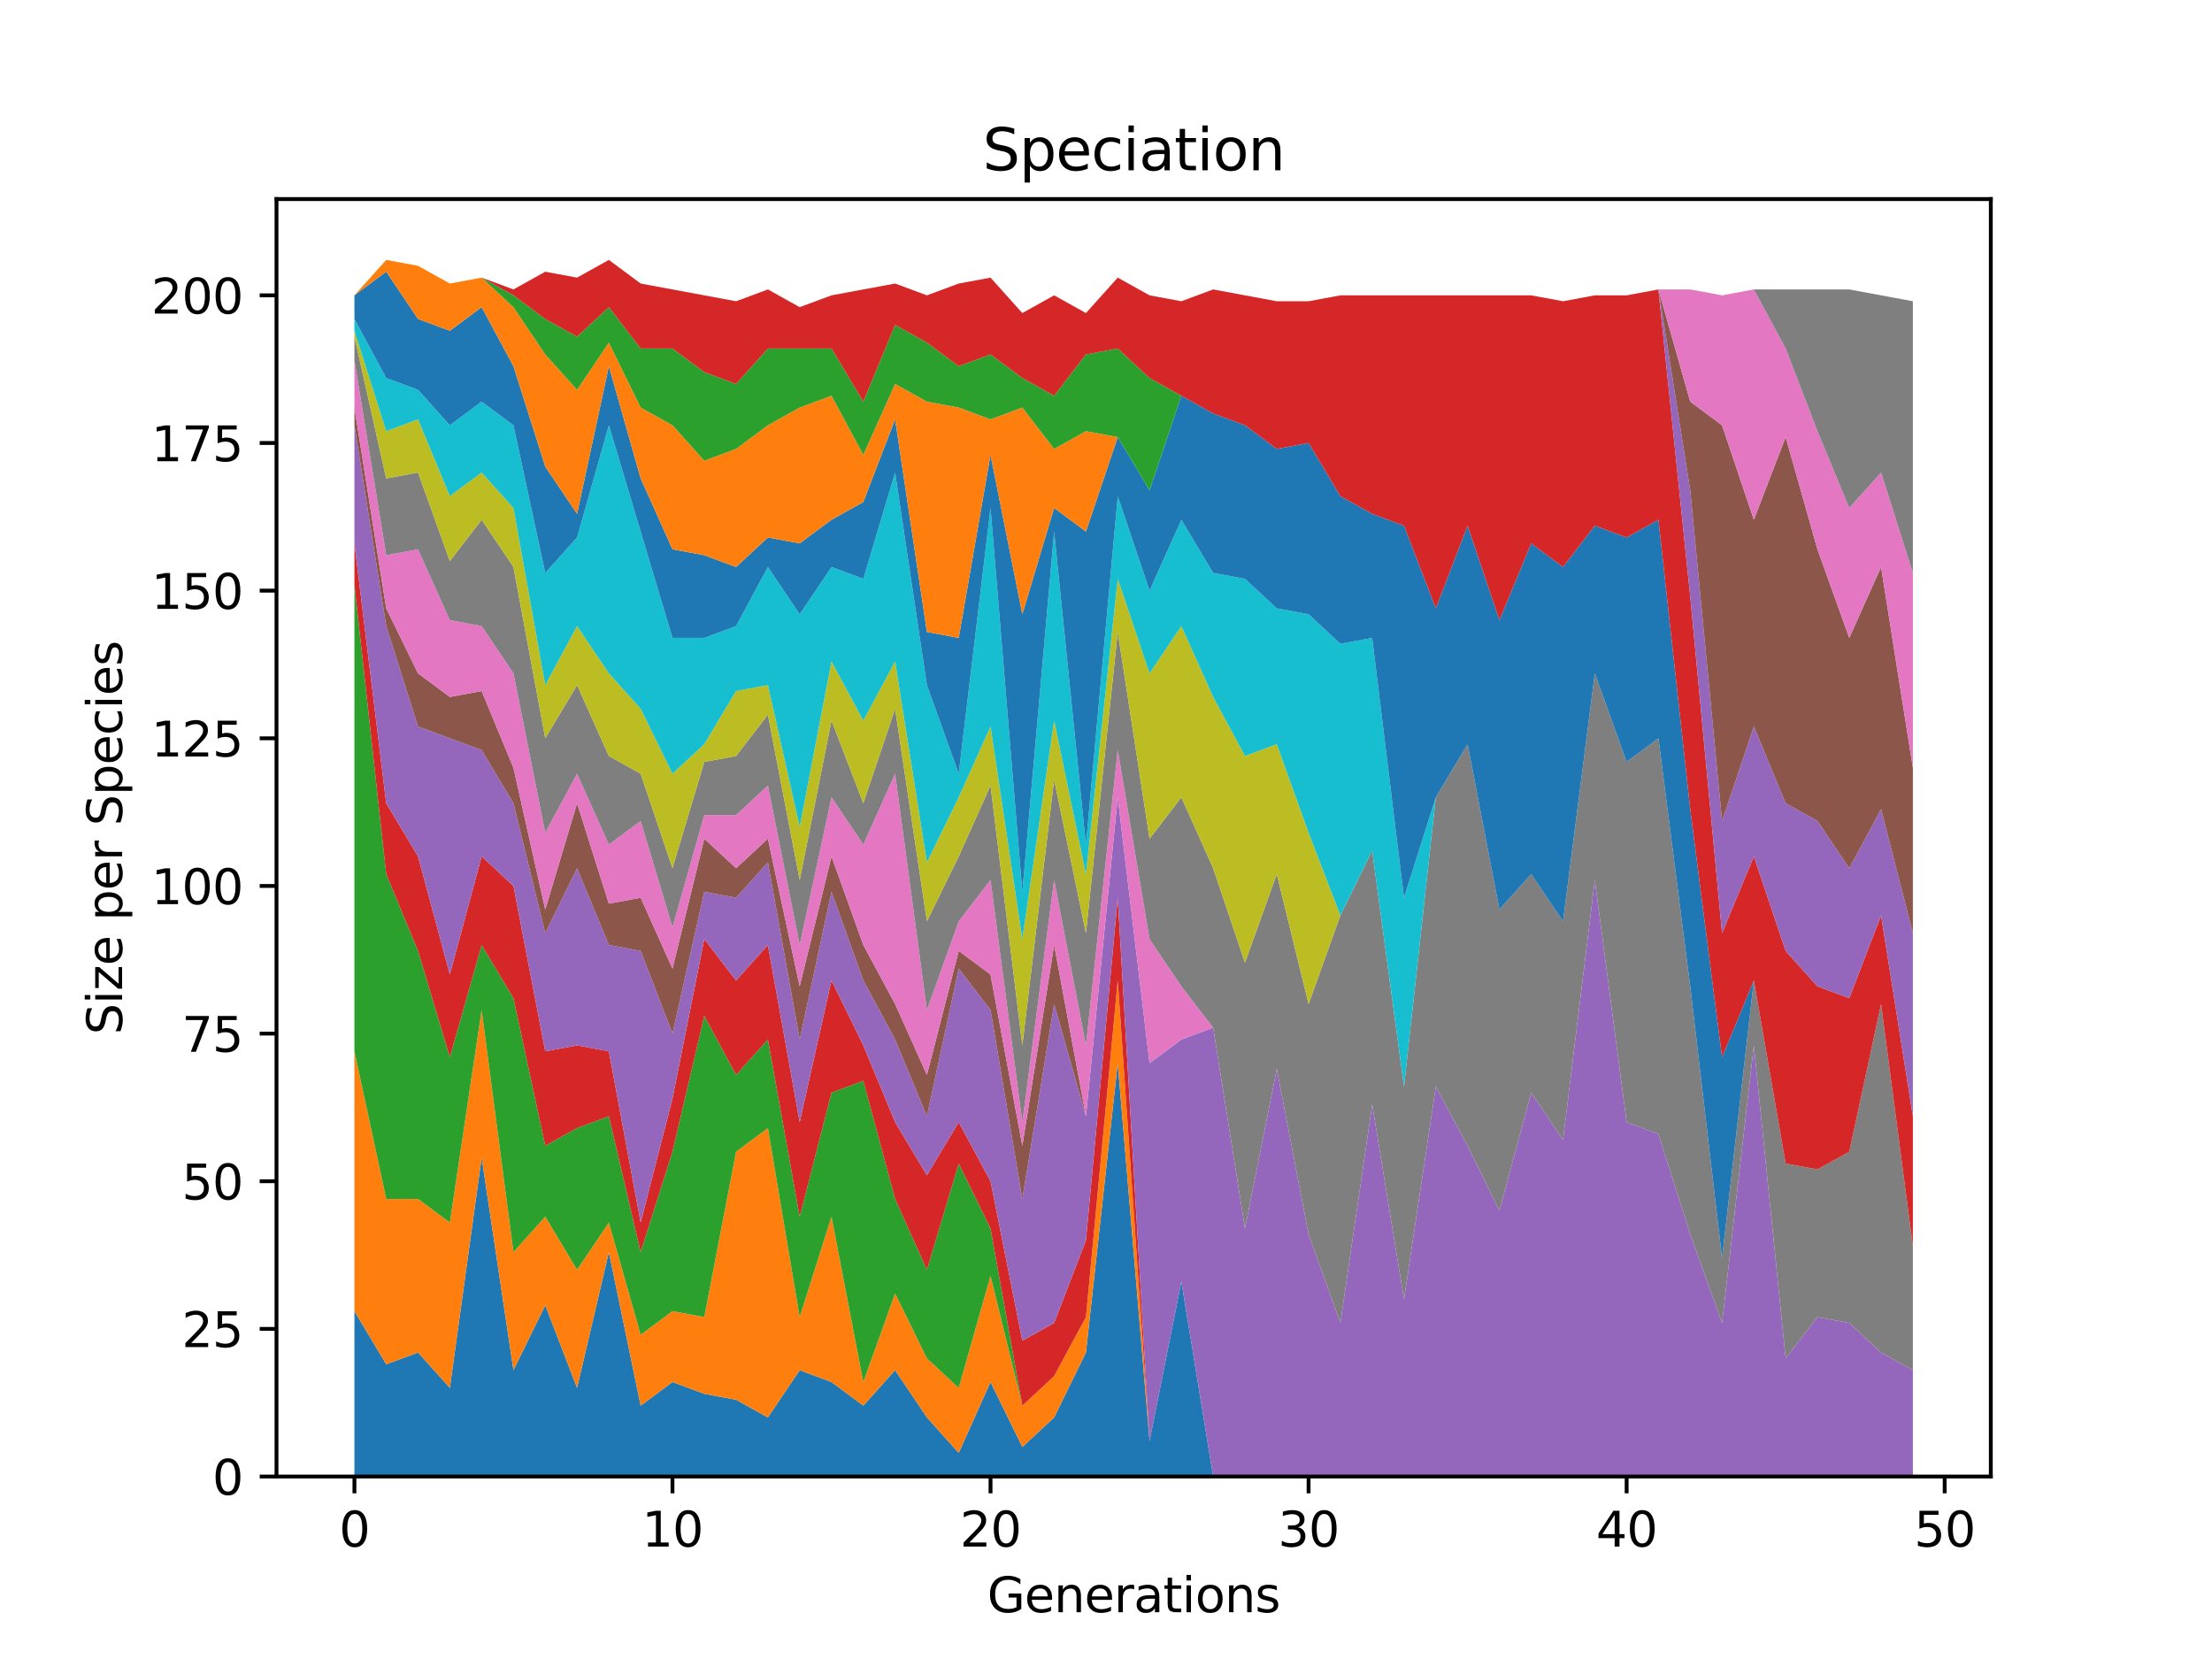 <?xml version="1.0" encoding="utf-8" standalone="no"?>
<!DOCTYPE svg PUBLIC "-//W3C//DTD SVG 1.1//EN"
  "http://www.w3.org/Graphics/SVG/1.1/DTD/svg11.dtd">
<svg xmlns:xlink="http://www.w3.org/1999/xlink" width="460.8pt" height="345.6pt" viewBox="0 0 460.8 345.6" xmlns="http://www.w3.org/2000/svg" version="1.1">
 <defs>
  <style type="text/css">*{stroke-linejoin: round; stroke-linecap: butt}</style>
 </defs>
 <g id="figure_1">
  <g id="patch_1">
   <path d="M 0 345.6 
L 460.8 345.6 
L 460.8 0 
L 0 0 
z
" style="fill: #ffffff"/>
  </g>
  <g id="axes_1">
   <g id="patch_2">
    <path d="M 57.6 307.584 
L 414.72 307.584 
L 414.72 41.472 
L 57.6 41.472 
z
" style="fill: #ffffff"/>
   </g>
   <g id="PolyCollection_1">
    <path d="M 73.833 273.136 
L 73.833 307.584 
L 80.458 307.584 
L 87.084 307.584 
L 93.71 307.584 
L 100.335 307.584 
L 106.961 307.584 
L 113.586 307.584 
L 120.212 307.584 
L 126.838 307.584 
L 133.463 307.584 
L 140.089 307.584 
L 146.714 307.584 
L 153.34 307.584 
L 159.966 307.584 
L 166.591 307.584 
L 173.217 307.584 
L 179.842 307.584 
L 186.468 307.584 
L 193.094 307.584 
L 199.719 307.584 
L 206.345 307.584 
L 212.97 307.584 
L 219.596 307.584 
L 226.222 307.584 
L 232.847 307.584 
L 239.473 307.584 
L 246.098 307.584 
L 252.724 307.584 
L 259.35 307.584 
L 265.975 307.584 
L 272.601 307.584 
L 279.226 307.584 
L 285.852 307.584 
L 292.478 307.584 
L 299.103 307.584 
L 305.729 307.584 
L 312.354 307.584 
L 318.98 307.584 
L 325.606 307.584 
L 332.231 307.584 
L 338.857 307.584 
L 345.482 307.584 
L 352.108 307.584 
L 358.734 307.584 
L 365.359 307.584 
L 371.985 307.584 
L 378.61 307.584 
L 385.236 307.584 
L 391.862 307.584 
L 398.487 307.584 
L 398.487 307.584 
L 398.487 307.584 
L 391.862 307.584 
L 385.236 307.584 
L 378.61 307.584 
L 371.985 307.584 
L 365.359 307.584 
L 358.734 307.584 
L 352.108 307.584 
L 345.482 307.584 
L 338.857 307.584 
L 332.231 307.584 
L 325.606 307.584 
L 318.98 307.584 
L 312.354 307.584 
L 305.729 307.584 
L 299.103 307.584 
L 292.478 307.584 
L 285.852 307.584 
L 279.226 307.584 
L 272.601 307.584 
L 265.975 307.584 
L 259.35 307.584 
L 252.724 307.584 
L 246.098 266.984 
L 239.473 300.202 
L 232.847 221.464 
L 226.222 281.748 
L 219.596 295.281 
L 212.97 301.433 
L 206.345 287.899 
L 199.719 302.663 
L 193.094 295.281 
L 186.468 285.439 
L 179.842 292.821 
L 173.217 287.899 
L 166.591 285.439 
L 159.966 295.281 
L 153.34 291.59 
L 146.714 290.36 
L 140.089 287.899 
L 133.463 292.821 
L 126.838 260.833 
L 120.212 289.13 
L 113.586 271.906 
L 106.961 285.439 
L 100.335 241.148 
L 93.71 289.13 
L 87.084 281.748 
L 80.458 284.208 
L 73.833 273.136 
z
" clip-path="url(#p8b3c01fa61)" style="fill: #1f77b4"/>
   </g>
   <g id="PolyCollection_2">
    <path d="M 73.833 219.003 
L 73.833 273.136 
L 80.458 284.208 
L 87.084 281.748 
L 93.71 289.13 
L 100.335 241.148 
L 106.961 285.439 
L 113.586 271.906 
L 120.212 289.13 
L 126.838 260.833 
L 133.463 292.821 
L 140.089 287.899 
L 146.714 290.36 
L 153.34 291.59 
L 159.966 295.281 
L 166.591 285.439 
L 173.217 287.899 
L 179.842 292.821 
L 186.468 285.439 
L 193.094 295.281 
L 199.719 302.663 
L 206.345 287.899 
L 212.97 301.433 
L 219.596 295.281 
L 226.222 281.748 
L 232.847 221.464 
L 239.473 300.202 
L 246.098 266.984 
L 252.724 307.584 
L 259.35 307.584 
L 265.975 307.584 
L 272.601 307.584 
L 279.226 307.584 
L 285.852 307.584 
L 292.478 307.584 
L 299.103 307.584 
L 305.729 307.584 
L 312.354 307.584 
L 318.98 307.584 
L 325.606 307.584 
L 332.231 307.584 
L 338.857 307.584 
L 345.482 307.584 
L 352.108 307.584 
L 358.734 307.584 
L 365.359 307.584 
L 371.985 307.584 
L 378.61 307.584 
L 385.236 307.584 
L 391.862 307.584 
L 398.487 307.584 
L 398.487 307.584 
L 398.487 307.584 
L 391.862 307.584 
L 385.236 307.584 
L 378.61 307.584 
L 371.985 307.584 
L 365.359 307.584 
L 358.734 307.584 
L 352.108 307.584 
L 345.482 307.584 
L 338.857 307.584 
L 332.231 307.584 
L 325.606 307.584 
L 318.98 307.584 
L 312.354 307.584 
L 305.729 307.584 
L 299.103 307.584 
L 292.478 307.584 
L 285.852 307.584 
L 279.226 307.584 
L 272.601 307.584 
L 265.975 307.584 
L 259.35 307.584 
L 252.724 307.584 
L 246.098 266.984 
L 239.473 300.202 
L 232.847 204.24 
L 226.222 274.366 
L 219.596 286.669 
L 212.97 292.821 
L 206.345 265.754 
L 199.719 289.13 
L 193.094 282.978 
L 186.468 269.445 
L 179.842 287.899 
L 173.217 253.451 
L 166.591 274.366 
L 159.966 234.997 
L 153.34 239.918 
L 146.714 274.366 
L 140.089 273.136 
L 133.463 278.057 
L 126.838 254.681 
L 120.212 264.524 
L 113.586 253.451 
L 106.961 260.833 
L 100.335 210.391 
L 93.71 254.681 
L 87.084 249.76 
L 80.458 249.76 
L 73.833 219.003 
z
" clip-path="url(#p8b3c01fa61)" style="fill: #ff7f0e"/>
   </g>
   <g id="PolyCollection_3">
    <path d="M 73.833 121.81 
L 73.833 219.003 
L 80.458 249.76 
L 87.084 249.76 
L 93.71 254.681 
L 100.335 210.391 
L 106.961 260.833 
L 113.586 253.451 
L 120.212 264.524 
L 126.838 254.681 
L 133.463 278.057 
L 140.089 273.136 
L 146.714 274.366 
L 153.34 239.918 
L 159.966 234.997 
L 166.591 274.366 
L 173.217 253.451 
L 179.842 287.899 
L 186.468 269.445 
L 193.094 282.978 
L 199.719 289.13 
L 206.345 265.754 
L 212.97 292.821 
L 219.596 286.669 
L 226.222 274.366 
L 232.847 204.24 
L 239.473 300.202 
L 246.098 266.984 
L 252.724 307.584 
L 259.35 307.584 
L 265.975 307.584 
L 272.601 307.584 
L 279.226 307.584 
L 285.852 307.584 
L 292.478 307.584 
L 299.103 307.584 
L 305.729 307.584 
L 312.354 307.584 
L 318.98 307.584 
L 325.606 307.584 
L 332.231 307.584 
L 338.857 307.584 
L 345.482 307.584 
L 352.108 307.584 
L 358.734 307.584 
L 365.359 307.584 
L 371.985 307.584 
L 378.61 307.584 
L 385.236 307.584 
L 391.862 307.584 
L 398.487 307.584 
L 398.487 307.584 
L 398.487 307.584 
L 391.862 307.584 
L 385.236 307.584 
L 378.61 307.584 
L 371.985 307.584 
L 365.359 307.584 
L 358.734 307.584 
L 352.108 307.584 
L 345.482 307.584 
L 338.857 307.584 
L 332.231 307.584 
L 325.606 307.584 
L 318.98 307.584 
L 312.354 307.584 
L 305.729 307.584 
L 299.103 307.584 
L 292.478 307.584 
L 285.852 307.584 
L 279.226 307.584 
L 272.601 307.584 
L 265.975 307.584 
L 259.35 307.584 
L 252.724 307.584 
L 246.098 266.984 
L 239.473 300.202 
L 232.847 204.24 
L 226.222 274.366 
L 219.596 286.669 
L 212.97 292.821 
L 206.345 255.912 
L 199.719 242.379 
L 193.094 264.524 
L 186.468 249.76 
L 179.842 225.154 
L 173.217 227.615 
L 166.591 253.451 
L 159.966 216.542 
L 153.34 223.924 
L 146.714 211.621 
L 140.089 239.918 
L 133.463 260.833 
L 126.838 232.536 
L 120.212 234.997 
L 113.586 238.688 
L 106.961 207.93 
L 100.335 196.858 
L 93.71 220.233 
L 87.084 198.088 
L 80.458 182.094 
L 73.833 121.81 
z
" clip-path="url(#p8b3c01fa61)" style="fill: #2ca02c"/>
   </g>
   <g id="PolyCollection_4">
    <path d="M 73.833 113.198 
L 73.833 121.81 
L 80.458 182.094 
L 87.084 198.088 
L 93.71 220.233 
L 100.335 196.858 
L 106.961 207.93 
L 113.586 238.688 
L 120.212 234.997 
L 126.838 232.536 
L 133.463 260.833 
L 140.089 239.918 
L 146.714 211.621 
L 153.34 223.924 
L 159.966 216.542 
L 166.591 253.451 
L 173.217 227.615 
L 179.842 225.154 
L 186.468 249.76 
L 193.094 264.524 
L 199.719 242.379 
L 206.345 255.912 
L 212.97 292.821 
L 219.596 286.669 
L 226.222 274.366 
L 232.847 204.24 
L 239.473 300.202 
L 246.098 266.984 
L 252.724 307.584 
L 259.35 307.584 
L 265.975 307.584 
L 272.601 307.584 
L 279.226 307.584 
L 285.852 307.584 
L 292.478 307.584 
L 299.103 307.584 
L 305.729 307.584 
L 312.354 307.584 
L 318.98 307.584 
L 325.606 307.584 
L 332.231 307.584 
L 338.857 307.584 
L 345.482 307.584 
L 352.108 307.584 
L 358.734 307.584 
L 365.359 307.584 
L 371.985 307.584 
L 378.61 307.584 
L 385.236 307.584 
L 391.862 307.584 
L 398.487 307.584 
L 398.487 307.584 
L 398.487 307.584 
L 391.862 307.584 
L 385.236 307.584 
L 378.61 307.584 
L 371.985 307.584 
L 365.359 307.584 
L 358.734 307.584 
L 352.108 307.584 
L 345.482 307.584 
L 338.857 307.584 
L 332.231 307.584 
L 325.606 307.584 
L 318.98 307.584 
L 312.354 307.584 
L 305.729 307.584 
L 299.103 307.584 
L 292.478 307.584 
L 285.852 307.584 
L 279.226 307.584 
L 272.601 307.584 
L 265.975 307.584 
L 259.35 307.584 
L 252.724 307.584 
L 246.098 266.984 
L 239.473 300.202 
L 232.847 187.015 
L 226.222 258.372 
L 219.596 275.596 
L 212.97 279.287 
L 206.345 246.069 
L 199.719 233.767 
L 193.094 244.839 
L 186.468 233.767 
L 179.842 217.773 
L 173.217 204.24 
L 166.591 233.767 
L 159.966 196.858 
L 153.34 204.24 
L 146.714 195.627 
L 140.089 228.845 
L 133.463 254.681 
L 126.838 219.003 
L 120.212 217.773 
L 113.586 219.003 
L 106.961 184.555 
L 100.335 178.403 
L 93.71 203.009 
L 87.084 178.403 
L 80.458 167.331 
L 73.833 113.198 
z
" clip-path="url(#p8b3c01fa61)" style="fill: #d62728"/>
   </g>
   <g id="PolyCollection_5">
    <path d="M 73.833 88.592 
L 73.833 113.198 
L 80.458 167.331 
L 87.084 178.403 
L 93.71 203.009 
L 100.335 178.403 
L 106.961 184.555 
L 113.586 219.003 
L 120.212 217.773 
L 126.838 219.003 
L 133.463 254.681 
L 140.089 228.845 
L 146.714 195.627 
L 153.34 204.24 
L 159.966 196.858 
L 166.591 233.767 
L 173.217 204.24 
L 179.842 217.773 
L 186.468 233.767 
L 193.094 244.839 
L 199.719 233.767 
L 206.345 246.069 
L 212.97 279.287 
L 219.596 275.596 
L 226.222 258.372 
L 232.847 187.015 
L 239.473 300.202 
L 246.098 266.984 
L 252.724 307.584 
L 259.35 307.584 
L 265.975 307.584 
L 272.601 307.584 
L 279.226 307.584 
L 285.852 307.584 
L 292.478 307.584 
L 299.103 307.584 
L 305.729 307.584 
L 312.354 307.584 
L 318.98 307.584 
L 325.606 307.584 
L 332.231 307.584 
L 338.857 307.584 
L 345.482 307.584 
L 352.108 307.584 
L 358.734 307.584 
L 365.359 307.584 
L 371.985 307.584 
L 378.61 307.584 
L 385.236 307.584 
L 391.862 307.584 
L 398.487 307.584 
L 398.487 285.439 
L 398.487 285.439 
L 391.862 281.748 
L 385.236 275.596 
L 378.61 274.366 
L 371.985 282.978 
L 365.359 217.773 
L 358.734 275.596 
L 352.108 257.142 
L 345.482 236.227 
L 338.857 233.767 
L 332.231 183.325 
L 325.606 237.457 
L 318.98 227.615 
L 312.354 252.221 
L 305.729 238.688 
L 299.103 226.385 
L 292.478 270.675 
L 285.852 230.076 
L 279.226 275.596 
L 272.601 257.142 
L 265.975 222.694 
L 259.35 255.912 
L 252.724 214.082 
L 246.098 216.542 
L 239.473 221.464 
L 232.847 166.101 
L 226.222 232.536 
L 219.596 209.161 
L 212.97 249.76 
L 206.345 210.391 
L 199.719 201.779 
L 193.094 232.536 
L 186.468 216.542 
L 179.842 204.24 
L 173.217 185.785 
L 166.591 216.542 
L 159.966 179.634 
L 153.34 187.015 
L 146.714 185.785 
L 140.089 215.312 
L 133.463 198.088 
L 126.838 196.858 
L 120.212 180.864 
L 113.586 194.397 
L 106.961 167.331 
L 100.335 156.258 
L 93.71 153.798 
L 87.084 151.337 
L 80.458 130.422 
L 73.833 88.592 
z
" clip-path="url(#p8b3c01fa61)" style="fill: #9467bd"/>
   </g>
   <g id="PolyCollection_6">
    <path d="M 73.833 84.901 
L 73.833 88.592 
L 80.458 130.422 
L 87.084 151.337 
L 93.71 153.798 
L 100.335 156.258 
L 106.961 167.331 
L 113.586 194.397 
L 120.212 180.864 
L 126.838 196.858 
L 133.463 198.088 
L 140.089 215.312 
L 146.714 185.785 
L 153.34 187.015 
L 159.966 179.634 
L 166.591 216.542 
L 173.217 185.785 
L 179.842 204.24 
L 186.468 216.542 
L 193.094 232.536 
L 199.719 201.779 
L 206.345 210.391 
L 212.97 249.76 
L 219.596 209.161 
L 226.222 232.536 
L 232.847 166.101 
L 239.473 221.464 
L 246.098 216.542 
L 252.724 214.082 
L 259.35 255.912 
L 265.975 222.694 
L 272.601 257.142 
L 279.226 275.596 
L 285.852 230.076 
L 292.478 270.675 
L 299.103 226.385 
L 305.729 238.688 
L 312.354 252.221 
L 318.98 227.615 
L 325.606 237.457 
L 332.231 183.325 
L 338.857 233.767 
L 345.482 236.227 
L 352.108 257.142 
L 358.734 275.596 
L 365.359 217.773 
L 371.985 282.978 
L 378.61 274.366 
L 385.236 275.596 
L 391.862 281.748 
L 398.487 285.439 
L 398.487 285.439 
L 398.487 285.439 
L 391.862 281.748 
L 385.236 275.596 
L 378.61 274.366 
L 371.985 282.978 
L 365.359 217.773 
L 358.734 275.596 
L 352.108 257.142 
L 345.482 236.227 
L 338.857 233.767 
L 332.231 183.325 
L 325.606 237.457 
L 318.98 227.615 
L 312.354 252.221 
L 305.729 238.688 
L 299.103 226.385 
L 292.478 270.675 
L 285.852 230.076 
L 279.226 275.596 
L 272.601 257.142 
L 265.975 222.694 
L 259.35 255.912 
L 252.724 214.082 
L 246.098 216.542 
L 239.473 221.464 
L 232.847 166.101 
L 226.222 232.536 
L 219.596 196.858 
L 212.97 238.688 
L 206.345 203.009 
L 199.719 198.088 
L 193.094 223.924 
L 186.468 209.161 
L 179.842 196.858 
L 173.217 178.403 
L 166.591 205.47 
L 159.966 174.713 
L 153.34 180.864 
L 146.714 174.713 
L 140.089 201.779 
L 133.463 187.015 
L 126.838 188.246 
L 120.212 167.331 
L 113.586 189.476 
L 106.961 159.949 
L 100.335 143.955 
L 93.71 145.186 
L 87.084 140.264 
L 80.458 126.731 
L 73.833 84.901 
z
" clip-path="url(#p8b3c01fa61)" style="fill: #8c564b"/>
   </g>
   <g id="PolyCollection_7">
    <path d="M 73.833 75.059 
L 73.833 84.901 
L 80.458 126.731 
L 87.084 140.264 
L 93.71 145.186 
L 100.335 143.955 
L 106.961 159.949 
L 113.586 189.476 
L 120.212 167.331 
L 126.838 188.246 
L 133.463 187.015 
L 140.089 201.779 
L 146.714 174.713 
L 153.34 180.864 
L 159.966 174.713 
L 166.591 205.47 
L 173.217 178.403 
L 179.842 196.858 
L 186.468 209.161 
L 193.094 223.924 
L 199.719 198.088 
L 206.345 203.009 
L 212.97 238.688 
L 219.596 196.858 
L 226.222 232.536 
L 232.847 166.101 
L 239.473 221.464 
L 246.098 216.542 
L 252.724 214.082 
L 259.35 255.912 
L 265.975 222.694 
L 272.601 257.142 
L 279.226 275.596 
L 285.852 230.076 
L 292.478 270.675 
L 299.103 226.385 
L 305.729 238.688 
L 312.354 252.221 
L 318.98 227.615 
L 325.606 237.457 
L 332.231 183.325 
L 338.857 233.767 
L 345.482 236.227 
L 352.108 257.142 
L 358.734 275.596 
L 365.359 217.773 
L 371.985 282.978 
L 378.61 274.366 
L 385.236 275.596 
L 391.862 281.748 
L 398.487 285.439 
L 398.487 285.439 
L 398.487 285.439 
L 391.862 281.748 
L 385.236 275.596 
L 378.61 274.366 
L 371.985 282.978 
L 365.359 217.773 
L 358.734 275.596 
L 352.108 257.142 
L 345.482 236.227 
L 338.857 233.767 
L 332.231 183.325 
L 325.606 237.457 
L 318.98 227.615 
L 312.354 252.221 
L 305.729 238.688 
L 299.103 226.385 
L 292.478 270.675 
L 285.852 230.076 
L 279.226 275.596 
L 272.601 257.142 
L 265.975 222.694 
L 259.35 255.912 
L 252.724 214.082 
L 246.098 205.47 
L 239.473 195.627 
L 232.847 156.258 
L 226.222 217.773 
L 219.596 183.325 
L 212.97 233.767 
L 206.345 183.325 
L 199.719 191.937 
L 193.094 210.391 
L 186.468 161.179 
L 179.842 175.943 
L 173.217 166.101 
L 166.591 196.858 
L 159.966 163.64 
L 153.34 169.791 
L 146.714 169.791 
L 140.089 193.167 
L 133.463 171.022 
L 126.838 175.943 
L 120.212 161.179 
L 113.586 173.482 
L 106.961 140.264 
L 100.335 130.422 
L 93.71 129.192 
L 87.084 114.428 
L 80.458 115.659 
L 73.833 75.059 
z
" clip-path="url(#p8b3c01fa61)" style="fill: #e377c2"/>
   </g>
   <g id="PolyCollection_8">
    <path d="M 73.833 70.138 
L 73.833 75.059 
L 80.458 115.659 
L 87.084 114.428 
L 93.71 129.192 
L 100.335 130.422 
L 106.961 140.264 
L 113.586 173.482 
L 120.212 161.179 
L 126.838 175.943 
L 133.463 171.022 
L 140.089 193.167 
L 146.714 169.791 
L 153.34 169.791 
L 159.966 163.64 
L 166.591 196.858 
L 173.217 166.101 
L 179.842 175.943 
L 186.468 161.179 
L 193.094 210.391 
L 199.719 191.937 
L 206.345 183.325 
L 212.97 233.767 
L 219.596 183.325 
L 226.222 217.773 
L 232.847 156.258 
L 239.473 195.627 
L 246.098 205.47 
L 252.724 214.082 
L 259.35 255.912 
L 265.975 222.694 
L 272.601 257.142 
L 279.226 275.596 
L 285.852 230.076 
L 292.478 270.675 
L 299.103 226.385 
L 305.729 238.688 
L 312.354 252.221 
L 318.98 227.615 
L 325.606 237.457 
L 332.231 183.325 
L 338.857 233.767 
L 345.482 236.227 
L 352.108 257.142 
L 358.734 275.596 
L 365.359 217.773 
L 371.985 282.978 
L 378.61 274.366 
L 385.236 275.596 
L 391.862 281.748 
L 398.487 285.439 
L 398.487 259.603 
L 398.487 259.603 
L 391.862 209.161 
L 385.236 239.918 
L 378.61 243.609 
L 371.985 242.379 
L 365.359 204.24 
L 358.734 262.063 
L 352.108 205.47 
L 345.482 153.798 
L 338.857 158.719 
L 332.231 140.264 
L 325.606 191.937 
L 318.98 182.094 
L 312.354 189.476 
L 305.729 155.028 
L 299.103 166.101 
L 292.478 226.385 
L 285.852 177.173 
L 279.226 190.706 
L 272.601 209.161 
L 265.975 182.094 
L 259.35 200.549 
L 252.724 180.864 
L 246.098 166.101 
L 239.473 174.713 
L 232.847 131.652 
L 226.222 194.397 
L 219.596 162.41 
L 212.97 217.773 
L 206.345 163.64 
L 199.719 178.403 
L 193.094 191.937 
L 186.468 147.646 
L 179.842 167.331 
L 173.217 150.107 
L 166.591 183.325 
L 159.966 148.876 
L 153.34 157.488 
L 146.714 158.719 
L 140.089 180.864 
L 133.463 161.179 
L 126.838 157.488 
L 120.212 142.725 
L 113.586 153.798 
L 106.961 118.119 
L 100.335 108.277 
L 93.71 116.889 
L 87.084 98.434 
L 80.458 99.665 
L 73.833 70.138 
z
" clip-path="url(#p8b3c01fa61)" style="fill: #7f7f7f"/>
   </g>
   <g id="PolyCollection_9">
    <path d="M 73.833 68.907 
L 73.833 70.138 
L 80.458 99.665 
L 87.084 98.434 
L 93.71 116.889 
L 100.335 108.277 
L 106.961 118.119 
L 113.586 153.798 
L 120.212 142.725 
L 126.838 157.488 
L 133.463 161.179 
L 140.089 180.864 
L 146.714 158.719 
L 153.34 157.488 
L 159.966 148.876 
L 166.591 183.325 
L 173.217 150.107 
L 179.842 167.331 
L 186.468 147.646 
L 193.094 191.937 
L 199.719 178.403 
L 206.345 163.64 
L 212.97 217.773 
L 219.596 162.41 
L 226.222 194.397 
L 232.847 131.652 
L 239.473 174.713 
L 246.098 166.101 
L 252.724 180.864 
L 259.35 200.549 
L 265.975 182.094 
L 272.601 209.161 
L 279.226 190.706 
L 285.852 177.173 
L 292.478 226.385 
L 299.103 166.101 
L 305.729 155.028 
L 312.354 189.476 
L 318.98 182.094 
L 325.606 191.937 
L 332.231 140.264 
L 338.857 158.719 
L 345.482 153.798 
L 352.108 205.47 
L 358.734 262.063 
L 365.359 204.24 
L 371.985 242.379 
L 378.61 243.609 
L 385.236 239.918 
L 391.862 209.161 
L 398.487 259.603 
L 398.487 259.603 
L 398.487 259.603 
L 391.862 209.161 
L 385.236 239.918 
L 378.61 243.609 
L 371.985 242.379 
L 365.359 204.24 
L 358.734 262.063 
L 352.108 205.47 
L 345.482 153.798 
L 338.857 158.719 
L 332.231 140.264 
L 325.606 191.937 
L 318.98 182.094 
L 312.354 189.476 
L 305.729 155.028 
L 299.103 166.101 
L 292.478 226.385 
L 285.852 177.173 
L 279.226 190.706 
L 272.601 173.482 
L 265.975 155.028 
L 259.35 157.488 
L 252.724 145.186 
L 246.098 130.422 
L 239.473 140.264 
L 232.847 120.58 
L 226.222 182.094 
L 219.596 150.107 
L 212.97 195.627 
L 206.345 151.337 
L 199.719 166.101 
L 193.094 179.634 
L 186.468 137.804 
L 179.842 150.107 
L 173.217 137.804 
L 166.591 172.252 
L 159.966 142.725 
L 153.34 143.955 
L 146.714 155.028 
L 140.089 161.179 
L 133.463 147.646 
L 126.838 140.264 
L 120.212 130.422 
L 113.586 142.725 
L 106.961 105.816 
L 100.335 98.434 
L 93.71 103.356 
L 87.084 87.362 
L 80.458 89.822 
L 73.833 68.907 
z
" clip-path="url(#p8b3c01fa61)" style="fill: #bcbd22"/>
   </g>
   <g id="PolyCollection_10">
    <path d="M 73.833 66.447 
L 73.833 68.907 
L 80.458 89.822 
L 87.084 87.362 
L 93.71 103.356 
L 100.335 98.434 
L 106.961 105.816 
L 113.586 142.725 
L 120.212 130.422 
L 126.838 140.264 
L 133.463 147.646 
L 140.089 161.179 
L 146.714 155.028 
L 153.34 143.955 
L 159.966 142.725 
L 166.591 172.252 
L 173.217 137.804 
L 179.842 150.107 
L 186.468 137.804 
L 193.094 179.634 
L 199.719 166.101 
L 206.345 151.337 
L 212.97 195.627 
L 219.596 150.107 
L 226.222 182.094 
L 232.847 120.58 
L 239.473 140.264 
L 246.098 130.422 
L 252.724 145.186 
L 259.35 157.488 
L 265.975 155.028 
L 272.601 173.482 
L 279.226 190.706 
L 285.852 177.173 
L 292.478 226.385 
L 299.103 166.101 
L 305.729 155.028 
L 312.354 189.476 
L 318.98 182.094 
L 325.606 191.937 
L 332.231 140.264 
L 338.857 158.719 
L 345.482 153.798 
L 352.108 205.47 
L 358.734 262.063 
L 365.359 204.24 
L 371.985 242.379 
L 378.61 243.609 
L 385.236 239.918 
L 391.862 209.161 
L 398.487 259.603 
L 398.487 259.603 
L 398.487 259.603 
L 391.862 209.161 
L 385.236 239.918 
L 378.61 243.609 
L 371.985 242.379 
L 365.359 204.24 
L 358.734 262.063 
L 352.108 205.47 
L 345.482 153.798 
L 338.857 158.719 
L 332.231 140.264 
L 325.606 191.937 
L 318.98 182.094 
L 312.354 189.476 
L 305.729 155.028 
L 299.103 166.101 
L 292.478 187.015 
L 285.852 132.883 
L 279.226 134.113 
L 272.601 127.961 
L 265.975 126.731 
L 259.35 120.58 
L 252.724 119.349 
L 246.098 108.277 
L 239.473 123.04 
L 232.847 103.356 
L 226.222 175.943 
L 219.596 110.737 
L 212.97 185.785 
L 206.345 105.816 
L 199.719 161.179 
L 193.094 142.725 
L 186.468 98.434 
L 179.842 120.58 
L 173.217 118.119 
L 166.591 127.961 
L 159.966 118.119 
L 153.34 130.422 
L 146.714 132.883 
L 140.089 132.883 
L 133.463 110.737 
L 126.838 88.592 
L 120.212 111.968 
L 113.586 119.349 
L 106.961 88.592 
L 100.335 83.671 
L 93.71 88.592 
L 87.084 81.21 
L 80.458 78.75 
L 73.833 66.447 
z
" clip-path="url(#p8b3c01fa61)" style="fill: #17becf"/>
   </g>
   <g id="PolyCollection_11">
    <path d="M 73.833 61.526 
L 73.833 66.447 
L 80.458 78.75 
L 87.084 81.21 
L 93.71 88.592 
L 100.335 83.671 
L 106.961 88.592 
L 113.586 119.349 
L 120.212 111.968 
L 126.838 88.592 
L 133.463 110.737 
L 140.089 132.883 
L 146.714 132.883 
L 153.34 130.422 
L 159.966 118.119 
L 166.591 127.961 
L 173.217 118.119 
L 179.842 120.58 
L 186.468 98.434 
L 193.094 142.725 
L 199.719 161.179 
L 206.345 105.816 
L 212.97 185.785 
L 219.596 110.737 
L 226.222 175.943 
L 232.847 103.356 
L 239.473 123.04 
L 246.098 108.277 
L 252.724 119.349 
L 259.35 120.58 
L 265.975 126.731 
L 272.601 127.961 
L 279.226 134.113 
L 285.852 132.883 
L 292.478 187.015 
L 299.103 166.101 
L 305.729 155.028 
L 312.354 189.476 
L 318.98 182.094 
L 325.606 191.937 
L 332.231 140.264 
L 338.857 158.719 
L 345.482 153.798 
L 352.108 205.47 
L 358.734 262.063 
L 365.359 204.24 
L 371.985 242.379 
L 378.61 243.609 
L 385.236 239.918 
L 391.862 209.161 
L 398.487 259.603 
L 398.487 259.603 
L 398.487 259.603 
L 391.862 209.161 
L 385.236 239.918 
L 378.61 243.609 
L 371.985 242.379 
L 365.359 204.24 
L 358.734 220.233 
L 352.108 168.561 
L 345.482 108.277 
L 338.857 111.968 
L 332.231 109.507 
L 325.606 118.119 
L 318.98 113.198 
L 312.354 129.192 
L 305.729 109.507 
L 299.103 126.731 
L 292.478 109.507 
L 285.852 107.047 
L 279.226 103.356 
L 272.601 92.283 
L 265.975 93.513 
L 259.35 88.592 
L 252.724 86.132 
L 246.098 82.441 
L 239.473 102.125 
L 232.847 91.053 
L 226.222 110.737 
L 219.596 105.816 
L 212.97 127.961 
L 206.345 94.744 
L 199.719 132.883 
L 193.094 131.652 
L 186.468 87.362 
L 179.842 104.586 
L 173.217 108.277 
L 166.591 113.198 
L 159.966 111.968 
L 153.34 118.119 
L 146.714 115.659 
L 140.089 114.428 
L 133.463 99.665 
L 126.838 76.289 
L 120.212 107.047 
L 113.586 97.204 
L 106.961 76.289 
L 100.335 63.986 
L 93.71 68.907 
L 87.084 66.447 
L 80.458 56.605 
L 73.833 61.526 
z
" clip-path="url(#p8b3c01fa61)" style="fill: #1f77b4"/>
   </g>
   <g id="PolyCollection_12">
    <path d="M 73.833 61.526 
L 73.833 61.526 
L 80.458 56.605 
L 87.084 66.447 
L 93.71 68.907 
L 100.335 63.986 
L 106.961 76.289 
L 113.586 97.204 
L 120.212 107.047 
L 126.838 76.289 
L 133.463 99.665 
L 140.089 114.428 
L 146.714 115.659 
L 153.34 118.119 
L 159.966 111.968 
L 166.591 113.198 
L 173.217 108.277 
L 179.842 104.586 
L 186.468 87.362 
L 193.094 131.652 
L 199.719 132.883 
L 206.345 94.744 
L 212.97 127.961 
L 219.596 105.816 
L 226.222 110.737 
L 232.847 91.053 
L 239.473 102.125 
L 246.098 82.441 
L 252.724 86.132 
L 259.35 88.592 
L 265.975 93.513 
L 272.601 92.283 
L 279.226 103.356 
L 285.852 107.047 
L 292.478 109.507 
L 299.103 126.731 
L 305.729 109.507 
L 312.354 129.192 
L 318.98 113.198 
L 325.606 118.119 
L 332.231 109.507 
L 338.857 111.968 
L 345.482 108.277 
L 352.108 168.561 
L 358.734 220.233 
L 365.359 204.24 
L 371.985 242.379 
L 378.61 243.609 
L 385.236 239.918 
L 391.862 209.161 
L 398.487 259.603 
L 398.487 259.603 
L 398.487 259.603 
L 391.862 209.161 
L 385.236 239.918 
L 378.61 243.609 
L 371.985 242.379 
L 365.359 204.24 
L 358.734 220.233 
L 352.108 168.561 
L 345.482 108.277 
L 338.857 111.968 
L 332.231 109.507 
L 325.606 118.119 
L 318.98 113.198 
L 312.354 129.192 
L 305.729 109.507 
L 299.103 126.731 
L 292.478 109.507 
L 285.852 107.047 
L 279.226 103.356 
L 272.601 92.283 
L 265.975 93.513 
L 259.35 88.592 
L 252.724 86.132 
L 246.098 82.441 
L 239.473 102.125 
L 232.847 91.053 
L 226.222 89.822 
L 219.596 93.513 
L 212.97 84.901 
L 206.345 87.362 
L 199.719 84.901 
L 193.094 83.671 
L 186.468 79.98 
L 179.842 94.744 
L 173.217 82.441 
L 166.591 84.901 
L 159.966 88.592 
L 153.34 93.513 
L 146.714 95.974 
L 140.089 88.592 
L 133.463 84.901 
L 126.838 71.368 
L 120.212 81.21 
L 113.586 73.829 
L 106.961 63.986 
L 100.335 57.835 
L 93.71 59.065 
L 87.084 55.374 
L 80.458 54.144 
L 73.833 61.526 
z
" clip-path="url(#p8b3c01fa61)" style="fill: #ff7f0e"/>
   </g>
   <g id="PolyCollection_13">
    <path d="M 73.833 61.526 
L 73.833 61.526 
L 80.458 54.144 
L 87.084 55.374 
L 93.71 59.065 
L 100.335 57.835 
L 106.961 63.986 
L 113.586 73.829 
L 120.212 81.21 
L 126.838 71.368 
L 133.463 84.901 
L 140.089 88.592 
L 146.714 95.974 
L 153.34 93.513 
L 159.966 88.592 
L 166.591 84.901 
L 173.217 82.441 
L 179.842 94.744 
L 186.468 79.98 
L 193.094 83.671 
L 199.719 84.901 
L 206.345 87.362 
L 212.97 84.901 
L 219.596 93.513 
L 226.222 89.822 
L 232.847 91.053 
L 239.473 102.125 
L 246.098 82.441 
L 252.724 86.132 
L 259.35 88.592 
L 265.975 93.513 
L 272.601 92.283 
L 279.226 103.356 
L 285.852 107.047 
L 292.478 109.507 
L 299.103 126.731 
L 305.729 109.507 
L 312.354 129.192 
L 318.98 113.198 
L 325.606 118.119 
L 332.231 109.507 
L 338.857 111.968 
L 345.482 108.277 
L 352.108 168.561 
L 358.734 220.233 
L 365.359 204.24 
L 371.985 242.379 
L 378.61 243.609 
L 385.236 239.918 
L 391.862 209.161 
L 398.487 259.603 
L 398.487 259.603 
L 398.487 259.603 
L 391.862 209.161 
L 385.236 239.918 
L 378.61 243.609 
L 371.985 242.379 
L 365.359 204.24 
L 358.734 220.233 
L 352.108 168.561 
L 345.482 108.277 
L 338.857 111.968 
L 332.231 109.507 
L 325.606 118.119 
L 318.98 113.198 
L 312.354 129.192 
L 305.729 109.507 
L 299.103 126.731 
L 292.478 109.507 
L 285.852 107.047 
L 279.226 103.356 
L 272.601 92.283 
L 265.975 93.513 
L 259.35 88.592 
L 252.724 86.132 
L 246.098 82.441 
L 239.473 78.75 
L 232.847 72.598 
L 226.222 73.829 
L 219.596 82.441 
L 212.97 78.75 
L 206.345 73.829 
L 199.719 76.289 
L 193.094 71.368 
L 186.468 67.677 
L 179.842 83.671 
L 173.217 72.598 
L 166.591 72.598 
L 159.966 72.598 
L 153.34 79.98 
L 146.714 77.52 
L 140.089 72.598 
L 133.463 72.598 
L 126.838 63.986 
L 120.212 70.138 
L 113.586 66.447 
L 106.961 61.526 
L 100.335 57.835 
L 93.71 59.065 
L 87.084 55.374 
L 80.458 54.144 
L 73.833 61.526 
z
" clip-path="url(#p8b3c01fa61)" style="fill: #2ca02c"/>
   </g>
   <g id="PolyCollection_14">
    <path d="M 73.833 61.526 
L 73.833 61.526 
L 80.458 54.144 
L 87.084 55.374 
L 93.71 59.065 
L 100.335 57.835 
L 106.961 61.526 
L 113.586 66.447 
L 120.212 70.138 
L 126.838 63.986 
L 133.463 72.598 
L 140.089 72.598 
L 146.714 77.52 
L 153.34 79.98 
L 159.966 72.598 
L 166.591 72.598 
L 173.217 72.598 
L 179.842 83.671 
L 186.468 67.677 
L 193.094 71.368 
L 199.719 76.289 
L 206.345 73.829 
L 212.97 78.75 
L 219.596 82.441 
L 226.222 73.829 
L 232.847 72.598 
L 239.473 78.75 
L 246.098 82.441 
L 252.724 86.132 
L 259.35 88.592 
L 265.975 93.513 
L 272.601 92.283 
L 279.226 103.356 
L 285.852 107.047 
L 292.478 109.507 
L 299.103 126.731 
L 305.729 109.507 
L 312.354 129.192 
L 318.98 113.198 
L 325.606 118.119 
L 332.231 109.507 
L 338.857 111.968 
L 345.482 108.277 
L 352.108 168.561 
L 358.734 220.233 
L 365.359 204.24 
L 371.985 242.379 
L 378.61 243.609 
L 385.236 239.918 
L 391.862 209.161 
L 398.487 259.603 
L 398.487 232.536 
L 398.487 232.536 
L 391.862 190.706 
L 385.236 207.93 
L 378.61 205.47 
L 371.985 198.088 
L 365.359 178.403 
L 358.734 194.397 
L 352.108 124.271 
L 345.482 60.295 
L 338.857 61.526 
L 332.231 61.526 
L 325.606 62.756 
L 318.98 61.526 
L 312.354 61.526 
L 305.729 61.526 
L 299.103 61.526 
L 292.478 61.526 
L 285.852 61.526 
L 279.226 61.526 
L 272.601 62.756 
L 265.975 62.756 
L 259.35 61.526 
L 252.724 60.295 
L 246.098 62.756 
L 239.473 61.526 
L 232.847 57.835 
L 226.222 65.217 
L 219.596 61.526 
L 212.97 65.217 
L 206.345 57.835 
L 199.719 59.065 
L 193.094 61.526 
L 186.468 59.065 
L 179.842 60.295 
L 173.217 61.526 
L 166.591 63.986 
L 159.966 60.295 
L 153.34 62.756 
L 146.714 61.526 
L 140.089 60.295 
L 133.463 59.065 
L 126.838 54.144 
L 120.212 57.835 
L 113.586 56.605 
L 106.961 60.295 
L 100.335 57.835 
L 93.71 59.065 
L 87.084 55.374 
L 80.458 54.144 
L 73.833 61.526 
z
" clip-path="url(#p8b3c01fa61)" style="fill: #d62728"/>
   </g>
   <g id="PolyCollection_15">
    <path d="M 73.833 61.526 
L 73.833 61.526 
L 80.458 54.144 
L 87.084 55.374 
L 93.71 59.065 
L 100.335 57.835 
L 106.961 60.295 
L 113.586 56.605 
L 120.212 57.835 
L 126.838 54.144 
L 133.463 59.065 
L 140.089 60.295 
L 146.714 61.526 
L 153.34 62.756 
L 159.966 60.295 
L 166.591 63.986 
L 173.217 61.526 
L 179.842 60.295 
L 186.468 59.065 
L 193.094 61.526 
L 199.719 59.065 
L 206.345 57.835 
L 212.97 65.217 
L 219.596 61.526 
L 226.222 65.217 
L 232.847 57.835 
L 239.473 61.526 
L 246.098 62.756 
L 252.724 60.295 
L 259.35 61.526 
L 265.975 62.756 
L 272.601 62.756 
L 279.226 61.526 
L 285.852 61.526 
L 292.478 61.526 
L 299.103 61.526 
L 305.729 61.526 
L 312.354 61.526 
L 318.98 61.526 
L 325.606 62.756 
L 332.231 61.526 
L 338.857 61.526 
L 345.482 60.295 
L 352.108 124.271 
L 358.734 194.397 
L 365.359 178.403 
L 371.985 198.088 
L 378.61 205.47 
L 385.236 207.93 
L 391.862 190.706 
L 398.487 232.536 
L 398.487 194.397 
L 398.487 194.397 
L 391.862 168.561 
L 385.236 180.864 
L 378.61 171.022 
L 371.985 167.331 
L 365.359 151.337 
L 358.734 171.022 
L 352.108 102.125 
L 345.482 60.295 
L 338.857 61.526 
L 332.231 61.526 
L 325.606 62.756 
L 318.98 61.526 
L 312.354 61.526 
L 305.729 61.526 
L 299.103 61.526 
L 292.478 61.526 
L 285.852 61.526 
L 279.226 61.526 
L 272.601 62.756 
L 265.975 62.756 
L 259.35 61.526 
L 252.724 60.295 
L 246.098 62.756 
L 239.473 61.526 
L 232.847 57.835 
L 226.222 65.217 
L 219.596 61.526 
L 212.97 65.217 
L 206.345 57.835 
L 199.719 59.065 
L 193.094 61.526 
L 186.468 59.065 
L 179.842 60.295 
L 173.217 61.526 
L 166.591 63.986 
L 159.966 60.295 
L 153.34 62.756 
L 146.714 61.526 
L 140.089 60.295 
L 133.463 59.065 
L 126.838 54.144 
L 120.212 57.835 
L 113.586 56.605 
L 106.961 60.295 
L 100.335 57.835 
L 93.71 59.065 
L 87.084 55.374 
L 80.458 54.144 
L 73.833 61.526 
z
" clip-path="url(#p8b3c01fa61)" style="fill: #9467bd"/>
   </g>
   <g id="PolyCollection_16">
    <path d="M 73.833 61.526 
L 73.833 61.526 
L 80.458 54.144 
L 87.084 55.374 
L 93.71 59.065 
L 100.335 57.835 
L 106.961 60.295 
L 113.586 56.605 
L 120.212 57.835 
L 126.838 54.144 
L 133.463 59.065 
L 140.089 60.295 
L 146.714 61.526 
L 153.34 62.756 
L 159.966 60.295 
L 166.591 63.986 
L 173.217 61.526 
L 179.842 60.295 
L 186.468 59.065 
L 193.094 61.526 
L 199.719 59.065 
L 206.345 57.835 
L 212.97 65.217 
L 219.596 61.526 
L 226.222 65.217 
L 232.847 57.835 
L 239.473 61.526 
L 246.098 62.756 
L 252.724 60.295 
L 259.35 61.526 
L 265.975 62.756 
L 272.601 62.756 
L 279.226 61.526 
L 285.852 61.526 
L 292.478 61.526 
L 299.103 61.526 
L 305.729 61.526 
L 312.354 61.526 
L 318.98 61.526 
L 325.606 62.756 
L 332.231 61.526 
L 338.857 61.526 
L 345.482 60.295 
L 352.108 102.125 
L 358.734 171.022 
L 365.359 151.337 
L 371.985 167.331 
L 378.61 171.022 
L 385.236 180.864 
L 391.862 168.561 
L 398.487 194.397 
L 398.487 159.949 
L 398.487 159.949 
L 391.862 118.119 
L 385.236 132.883 
L 378.61 114.428 
L 371.985 91.053 
L 365.359 108.277 
L 358.734 88.592 
L 352.108 83.671 
L 345.482 60.295 
L 338.857 61.526 
L 332.231 61.526 
L 325.606 62.756 
L 318.98 61.526 
L 312.354 61.526 
L 305.729 61.526 
L 299.103 61.526 
L 292.478 61.526 
L 285.852 61.526 
L 279.226 61.526 
L 272.601 62.756 
L 265.975 62.756 
L 259.35 61.526 
L 252.724 60.295 
L 246.098 62.756 
L 239.473 61.526 
L 232.847 57.835 
L 226.222 65.217 
L 219.596 61.526 
L 212.97 65.217 
L 206.345 57.835 
L 199.719 59.065 
L 193.094 61.526 
L 186.468 59.065 
L 179.842 60.295 
L 173.217 61.526 
L 166.591 63.986 
L 159.966 60.295 
L 153.34 62.756 
L 146.714 61.526 
L 140.089 60.295 
L 133.463 59.065 
L 126.838 54.144 
L 120.212 57.835 
L 113.586 56.605 
L 106.961 60.295 
L 100.335 57.835 
L 93.71 59.065 
L 87.084 55.374 
L 80.458 54.144 
L 73.833 61.526 
z
" clip-path="url(#p8b3c01fa61)" style="fill: #8c564b"/>
   </g>
   <g id="PolyCollection_17">
    <path d="M 73.833 61.526 
L 73.833 61.526 
L 80.458 54.144 
L 87.084 55.374 
L 93.71 59.065 
L 100.335 57.835 
L 106.961 60.295 
L 113.586 56.605 
L 120.212 57.835 
L 126.838 54.144 
L 133.463 59.065 
L 140.089 60.295 
L 146.714 61.526 
L 153.34 62.756 
L 159.966 60.295 
L 166.591 63.986 
L 173.217 61.526 
L 179.842 60.295 
L 186.468 59.065 
L 193.094 61.526 
L 199.719 59.065 
L 206.345 57.835 
L 212.97 65.217 
L 219.596 61.526 
L 226.222 65.217 
L 232.847 57.835 
L 239.473 61.526 
L 246.098 62.756 
L 252.724 60.295 
L 259.35 61.526 
L 265.975 62.756 
L 272.601 62.756 
L 279.226 61.526 
L 285.852 61.526 
L 292.478 61.526 
L 299.103 61.526 
L 305.729 61.526 
L 312.354 61.526 
L 318.98 61.526 
L 325.606 62.756 
L 332.231 61.526 
L 338.857 61.526 
L 345.482 60.295 
L 352.108 83.671 
L 358.734 88.592 
L 365.359 108.277 
L 371.985 91.053 
L 378.61 114.428 
L 385.236 132.883 
L 391.862 118.119 
L 398.487 159.949 
L 398.487 119.349 
L 398.487 119.349 
L 391.862 98.434 
L 385.236 105.816 
L 378.61 89.822 
L 371.985 72.598 
L 365.359 60.295 
L 358.734 61.526 
L 352.108 60.295 
L 345.482 60.295 
L 338.857 61.526 
L 332.231 61.526 
L 325.606 62.756 
L 318.98 61.526 
L 312.354 61.526 
L 305.729 61.526 
L 299.103 61.526 
L 292.478 61.526 
L 285.852 61.526 
L 279.226 61.526 
L 272.601 62.756 
L 265.975 62.756 
L 259.35 61.526 
L 252.724 60.295 
L 246.098 62.756 
L 239.473 61.526 
L 232.847 57.835 
L 226.222 65.217 
L 219.596 61.526 
L 212.97 65.217 
L 206.345 57.835 
L 199.719 59.065 
L 193.094 61.526 
L 186.468 59.065 
L 179.842 60.295 
L 173.217 61.526 
L 166.591 63.986 
L 159.966 60.295 
L 153.34 62.756 
L 146.714 61.526 
L 140.089 60.295 
L 133.463 59.065 
L 126.838 54.144 
L 120.212 57.835 
L 113.586 56.605 
L 106.961 60.295 
L 100.335 57.835 
L 93.71 59.065 
L 87.084 55.374 
L 80.458 54.144 
L 73.833 61.526 
z
" clip-path="url(#p8b3c01fa61)" style="fill: #e377c2"/>
   </g>
   <g id="PolyCollection_18">
    <path d="M 73.833 61.526 
L 73.833 61.526 
L 80.458 54.144 
L 87.084 55.374 
L 93.71 59.065 
L 100.335 57.835 
L 106.961 60.295 
L 113.586 56.605 
L 120.212 57.835 
L 126.838 54.144 
L 133.463 59.065 
L 140.089 60.295 
L 146.714 61.526 
L 153.34 62.756 
L 159.966 60.295 
L 166.591 63.986 
L 173.217 61.526 
L 179.842 60.295 
L 186.468 59.065 
L 193.094 61.526 
L 199.719 59.065 
L 206.345 57.835 
L 212.97 65.217 
L 219.596 61.526 
L 226.222 65.217 
L 232.847 57.835 
L 239.473 61.526 
L 246.098 62.756 
L 252.724 60.295 
L 259.35 61.526 
L 265.975 62.756 
L 272.601 62.756 
L 279.226 61.526 
L 285.852 61.526 
L 292.478 61.526 
L 299.103 61.526 
L 305.729 61.526 
L 312.354 61.526 
L 318.98 61.526 
L 325.606 62.756 
L 332.231 61.526 
L 338.857 61.526 
L 345.482 60.295 
L 352.108 60.295 
L 358.734 61.526 
L 365.359 60.295 
L 371.985 72.598 
L 378.61 89.822 
L 385.236 105.816 
L 391.862 98.434 
L 398.487 119.349 
L 398.487 62.756 
L 398.487 62.756 
L 391.862 61.526 
L 385.236 60.295 
L 378.61 60.295 
L 371.985 60.295 
L 365.359 60.295 
L 358.734 61.526 
L 352.108 60.295 
L 345.482 60.295 
L 338.857 61.526 
L 332.231 61.526 
L 325.606 62.756 
L 318.98 61.526 
L 312.354 61.526 
L 305.729 61.526 
L 299.103 61.526 
L 292.478 61.526 
L 285.852 61.526 
L 279.226 61.526 
L 272.601 62.756 
L 265.975 62.756 
L 259.35 61.526 
L 252.724 60.295 
L 246.098 62.756 
L 239.473 61.526 
L 232.847 57.835 
L 226.222 65.217 
L 219.596 61.526 
L 212.97 65.217 
L 206.345 57.835 
L 199.719 59.065 
L 193.094 61.526 
L 186.468 59.065 
L 179.842 60.295 
L 173.217 61.526 
L 166.591 63.986 
L 159.966 60.295 
L 153.34 62.756 
L 146.714 61.526 
L 140.089 60.295 
L 133.463 59.065 
L 126.838 54.144 
L 120.212 57.835 
L 113.586 56.605 
L 106.961 60.295 
L 100.335 57.835 
L 93.71 59.065 
L 87.084 55.374 
L 80.458 54.144 
L 73.833 61.526 
z
" clip-path="url(#p8b3c01fa61)" style="fill: #7f7f7f"/>
   </g>
   <g id="matplotlib.axis_1">
    <g id="xtick_1">
     <g id="line2d_1">
      <defs>
       <path id="m95fc4e30cc" d="M 0 0 
L 0 3.5 
" style="stroke: #000000; stroke-width: 0.8"/>
      </defs>
      <g>
       <use xlink:href="#m95fc4e30cc" x="73.833" y="307.584" style="stroke: #000000; stroke-width: 0.8"/>
      </g>
     </g>
     <g id="text_1">
      <!-- 0 -->
      <g transform="translate(70.651 322.182) scale(0.1 -0.1)">
       <defs>
        <path id="DejaVuSans-30" d="M 2034 4250 
Q 1547 4250 1301 3770 
Q 1056 3291 1056 2328 
Q 1056 1369 1301 889 
Q 1547 409 2034 409 
Q 2525 409 2770 889 
Q 3016 1369 3016 2328 
Q 3016 3291 2770 3770 
Q 2525 4250 2034 4250 
z
M 2034 4750 
Q 2819 4750 3233 4129 
Q 3647 3509 3647 2328 
Q 3647 1150 3233 529 
Q 2819 -91 2034 -91 
Q 1250 -91 836 529 
Q 422 1150 422 2328 
Q 422 3509 836 4129 
Q 1250 4750 2034 4750 
z
" transform="scale(0.016)"/>
       </defs>
       <use xlink:href="#DejaVuSans-30"/>
      </g>
     </g>
    </g>
    <g id="xtick_2">
     <g id="line2d_2">
      <g>
       <use xlink:href="#m95fc4e30cc" x="140.089" y="307.584" style="stroke: #000000; stroke-width: 0.8"/>
      </g>
     </g>
     <g id="text_2">
      <!-- 10 -->
      <g transform="translate(133.726 322.182) scale(0.1 -0.1)">
       <defs>
        <path id="DejaVuSans-31" d="M 794 531 
L 1825 531 
L 1825 4091 
L 703 3866 
L 703 4441 
L 1819 4666 
L 2450 4666 
L 2450 531 
L 3481 531 
L 3481 0 
L 794 0 
L 794 531 
z
" transform="scale(0.016)"/>
       </defs>
       <use xlink:href="#DejaVuSans-31"/>
       <use xlink:href="#DejaVuSans-30" x="63.623"/>
      </g>
     </g>
    </g>
    <g id="xtick_3">
     <g id="line2d_3">
      <g>
       <use xlink:href="#m95fc4e30cc" x="206.345" y="307.584" style="stroke: #000000; stroke-width: 0.8"/>
      </g>
     </g>
     <g id="text_3">
      <!-- 20 -->
      <g transform="translate(199.982 322.182) scale(0.1 -0.1)">
       <defs>
        <path id="DejaVuSans-32" d="M 1228 531 
L 3431 531 
L 3431 0 
L 469 0 
L 469 531 
Q 828 903 1448 1529 
Q 2069 2156 2228 2338 
Q 2531 2678 2651 2914 
Q 2772 3150 2772 3378 
Q 2772 3750 2511 3984 
Q 2250 4219 1831 4219 
Q 1534 4219 1204 4116 
Q 875 4013 500 3803 
L 500 4441 
Q 881 4594 1212 4672 
Q 1544 4750 1819 4750 
Q 2544 4750 2975 4387 
Q 3406 4025 3406 3419 
Q 3406 3131 3298 2873 
Q 3191 2616 2906 2266 
Q 2828 2175 2409 1742 
Q 1991 1309 1228 531 
z
" transform="scale(0.016)"/>
       </defs>
       <use xlink:href="#DejaVuSans-32"/>
       <use xlink:href="#DejaVuSans-30" x="63.623"/>
      </g>
     </g>
    </g>
    <g id="xtick_4">
     <g id="line2d_4">
      <g>
       <use xlink:href="#m95fc4e30cc" x="272.601" y="307.584" style="stroke: #000000; stroke-width: 0.8"/>
      </g>
     </g>
     <g id="text_4">
      <!-- 30 -->
      <g transform="translate(266.238 322.182) scale(0.1 -0.1)">
       <defs>
        <path id="DejaVuSans-33" d="M 2597 2516 
Q 3050 2419 3304 2112 
Q 3559 1806 3559 1356 
Q 3559 666 3084 287 
Q 2609 -91 1734 -91 
Q 1441 -91 1130 -33 
Q 819 25 488 141 
L 488 750 
Q 750 597 1062 519 
Q 1375 441 1716 441 
Q 2309 441 2620 675 
Q 2931 909 2931 1356 
Q 2931 1769 2642 2001 
Q 2353 2234 1838 2234 
L 1294 2234 
L 1294 2753 
L 1863 2753 
Q 2328 2753 2575 2939 
Q 2822 3125 2822 3475 
Q 2822 3834 2567 4026 
Q 2313 4219 1838 4219 
Q 1578 4219 1281 4162 
Q 984 4106 628 3988 
L 628 4550 
Q 988 4650 1302 4700 
Q 1616 4750 1894 4750 
Q 2613 4750 3031 4423 
Q 3450 4097 3450 3541 
Q 3450 3153 3228 2886 
Q 3006 2619 2597 2516 
z
" transform="scale(0.016)"/>
       </defs>
       <use xlink:href="#DejaVuSans-33"/>
       <use xlink:href="#DejaVuSans-30" x="63.623"/>
      </g>
     </g>
    </g>
    <g id="xtick_5">
     <g id="line2d_5">
      <g>
       <use xlink:href="#m95fc4e30cc" x="338.857" y="307.584" style="stroke: #000000; stroke-width: 0.8"/>
      </g>
     </g>
     <g id="text_5">
      <!-- 40 -->
      <g transform="translate(332.494 322.182) scale(0.1 -0.1)">
       <defs>
        <path id="DejaVuSans-34" d="M 2419 4116 
L 825 1625 
L 2419 1625 
L 2419 4116 
z
M 2253 4666 
L 3047 4666 
L 3047 1625 
L 3713 1625 
L 3713 1100 
L 3047 1100 
L 3047 0 
L 2419 0 
L 2419 1100 
L 313 1100 
L 313 1709 
L 2253 4666 
z
" transform="scale(0.016)"/>
       </defs>
       <use xlink:href="#DejaVuSans-34"/>
       <use xlink:href="#DejaVuSans-30" x="63.623"/>
      </g>
     </g>
    </g>
    <g id="xtick_6">
     <g id="line2d_6">
      <g>
       <use xlink:href="#m95fc4e30cc" x="405.113" y="307.584" style="stroke: #000000; stroke-width: 0.8"/>
      </g>
     </g>
     <g id="text_6">
      <!-- 50 -->
      <g transform="translate(398.75 322.182) scale(0.1 -0.1)">
       <defs>
        <path id="DejaVuSans-35" d="M 691 4666 
L 3169 4666 
L 3169 4134 
L 1269 4134 
L 1269 2991 
Q 1406 3038 1543 3061 
Q 1681 3084 1819 3084 
Q 2600 3084 3056 2656 
Q 3513 2228 3513 1497 
Q 3513 744 3044 326 
Q 2575 -91 1722 -91 
Q 1428 -91 1123 -41 
Q 819 9 494 109 
L 494 744 
Q 775 591 1075 516 
Q 1375 441 1709 441 
Q 2250 441 2565 725 
Q 2881 1009 2881 1497 
Q 2881 1984 2565 2268 
Q 2250 2553 1709 2553 
Q 1456 2553 1204 2497 
Q 953 2441 691 2322 
L 691 4666 
z
" transform="scale(0.016)"/>
       </defs>
       <use xlink:href="#DejaVuSans-35"/>
       <use xlink:href="#DejaVuSans-30" x="63.623"/>
      </g>
     </g>
    </g>
    <g id="text_7">
     <!-- Generations -->
     <g transform="translate(205.662 335.861) scale(0.1 -0.1)">
      <defs>
       <path id="DejaVuSans-47" d="M 3809 666 
L 3809 1919 
L 2778 1919 
L 2778 2438 
L 4434 2438 
L 4434 434 
Q 4069 175 3628 42 
Q 3188 -91 2688 -91 
Q 1594 -91 976 548 
Q 359 1188 359 2328 
Q 359 3472 976 4111 
Q 1594 4750 2688 4750 
Q 3144 4750 3555 4637 
Q 3966 4525 4313 4306 
L 4313 3634 
Q 3963 3931 3569 4081 
Q 3175 4231 2741 4231 
Q 1884 4231 1454 3753 
Q 1025 3275 1025 2328 
Q 1025 1384 1454 906 
Q 1884 428 2741 428 
Q 3075 428 3337 486 
Q 3600 544 3809 666 
z
" transform="scale(0.016)"/>
       <path id="DejaVuSans-65" d="M 3597 1894 
L 3597 1613 
L 953 1613 
Q 991 1019 1311 708 
Q 1631 397 2203 397 
Q 2534 397 2845 478 
Q 3156 559 3463 722 
L 3463 178 
Q 3153 47 2828 -22 
Q 2503 -91 2169 -91 
Q 1331 -91 842 396 
Q 353 884 353 1716 
Q 353 2575 817 3079 
Q 1281 3584 2069 3584 
Q 2775 3584 3186 3129 
Q 3597 2675 3597 1894 
z
M 3022 2063 
Q 3016 2534 2758 2815 
Q 2500 3097 2075 3097 
Q 1594 3097 1305 2825 
Q 1016 2553 972 2059 
L 3022 2063 
z
" transform="scale(0.016)"/>
       <path id="DejaVuSans-6e" d="M 3513 2113 
L 3513 0 
L 2938 0 
L 2938 2094 
Q 2938 2591 2744 2837 
Q 2550 3084 2163 3084 
Q 1697 3084 1428 2787 
Q 1159 2491 1159 1978 
L 1159 0 
L 581 0 
L 581 3500 
L 1159 3500 
L 1159 2956 
Q 1366 3272 1645 3428 
Q 1925 3584 2291 3584 
Q 2894 3584 3203 3211 
Q 3513 2838 3513 2113 
z
" transform="scale(0.016)"/>
       <path id="DejaVuSans-72" d="M 2631 2963 
Q 2534 3019 2420 3045 
Q 2306 3072 2169 3072 
Q 1681 3072 1420 2755 
Q 1159 2438 1159 1844 
L 1159 0 
L 581 0 
L 581 3500 
L 1159 3500 
L 1159 2956 
Q 1341 3275 1631 3429 
Q 1922 3584 2338 3584 
Q 2397 3584 2469 3576 
Q 2541 3569 2628 3553 
L 2631 2963 
z
" transform="scale(0.016)"/>
       <path id="DejaVuSans-61" d="M 2194 1759 
Q 1497 1759 1228 1600 
Q 959 1441 959 1056 
Q 959 750 1161 570 
Q 1363 391 1709 391 
Q 2188 391 2477 730 
Q 2766 1069 2766 1631 
L 2766 1759 
L 2194 1759 
z
M 3341 1997 
L 3341 0 
L 2766 0 
L 2766 531 
Q 2569 213 2275 61 
Q 1981 -91 1556 -91 
Q 1019 -91 701 211 
Q 384 513 384 1019 
Q 384 1609 779 1909 
Q 1175 2209 1959 2209 
L 2766 2209 
L 2766 2266 
Q 2766 2663 2505 2880 
Q 2244 3097 1772 3097 
Q 1472 3097 1187 3025 
Q 903 2953 641 2809 
L 641 3341 
Q 956 3463 1253 3523 
Q 1550 3584 1831 3584 
Q 2591 3584 2966 3190 
Q 3341 2797 3341 1997 
z
" transform="scale(0.016)"/>
       <path id="DejaVuSans-74" d="M 1172 4494 
L 1172 3500 
L 2356 3500 
L 2356 3053 
L 1172 3053 
L 1172 1153 
Q 1172 725 1289 603 
Q 1406 481 1766 481 
L 2356 481 
L 2356 0 
L 1766 0 
Q 1100 0 847 248 
Q 594 497 594 1153 
L 594 3053 
L 172 3053 
L 172 3500 
L 594 3500 
L 594 4494 
L 1172 4494 
z
" transform="scale(0.016)"/>
       <path id="DejaVuSans-69" d="M 603 3500 
L 1178 3500 
L 1178 0 
L 603 0 
L 603 3500 
z
M 603 4863 
L 1178 4863 
L 1178 4134 
L 603 4134 
L 603 4863 
z
" transform="scale(0.016)"/>
       <path id="DejaVuSans-6f" d="M 1959 3097 
Q 1497 3097 1228 2736 
Q 959 2375 959 1747 
Q 959 1119 1226 758 
Q 1494 397 1959 397 
Q 2419 397 2687 759 
Q 2956 1122 2956 1747 
Q 2956 2369 2687 2733 
Q 2419 3097 1959 3097 
z
M 1959 3584 
Q 2709 3584 3137 3096 
Q 3566 2609 3566 1747 
Q 3566 888 3137 398 
Q 2709 -91 1959 -91 
Q 1206 -91 779 398 
Q 353 888 353 1747 
Q 353 2609 779 3096 
Q 1206 3584 1959 3584 
z
" transform="scale(0.016)"/>
       <path id="DejaVuSans-73" d="M 2834 3397 
L 2834 2853 
Q 2591 2978 2328 3040 
Q 2066 3103 1784 3103 
Q 1356 3103 1142 2972 
Q 928 2841 928 2578 
Q 928 2378 1081 2264 
Q 1234 2150 1697 2047 
L 1894 2003 
Q 2506 1872 2764 1633 
Q 3022 1394 3022 966 
Q 3022 478 2636 193 
Q 2250 -91 1575 -91 
Q 1294 -91 989 -36 
Q 684 19 347 128 
L 347 722 
Q 666 556 975 473 
Q 1284 391 1588 391 
Q 1994 391 2212 530 
Q 2431 669 2431 922 
Q 2431 1156 2273 1281 
Q 2116 1406 1581 1522 
L 1381 1569 
Q 847 1681 609 1914 
Q 372 2147 372 2553 
Q 372 3047 722 3315 
Q 1072 3584 1716 3584 
Q 2034 3584 2315 3537 
Q 2597 3491 2834 3397 
z
" transform="scale(0.016)"/>
      </defs>
      <use xlink:href="#DejaVuSans-47"/>
      <use xlink:href="#DejaVuSans-65" x="77.49"/>
      <use xlink:href="#DejaVuSans-6e" x="139.014"/>
      <use xlink:href="#DejaVuSans-65" x="202.393"/>
      <use xlink:href="#DejaVuSans-72" x="263.916"/>
      <use xlink:href="#DejaVuSans-61" x="305.029"/>
      <use xlink:href="#DejaVuSans-74" x="366.309"/>
      <use xlink:href="#DejaVuSans-69" x="405.518"/>
      <use xlink:href="#DejaVuSans-6f" x="433.301"/>
      <use xlink:href="#DejaVuSans-6e" x="494.482"/>
      <use xlink:href="#DejaVuSans-73" x="557.861"/>
     </g>
    </g>
   </g>
   <g id="matplotlib.axis_2">
    <g id="ytick_1">
     <g id="line2d_7">
      <defs>
       <path id="mf64da0d2e8" d="M 0 0 
L -3.5 0 
" style="stroke: #000000; stroke-width: 0.8"/>
      </defs>
      <g>
       <use xlink:href="#mf64da0d2e8" x="57.6" y="307.584" style="stroke: #000000; stroke-width: 0.8"/>
      </g>
     </g>
     <g id="text_8">
      <!-- 0 -->
      <g transform="translate(44.237 311.383) scale(0.1 -0.1)">
       <use xlink:href="#DejaVuSans-30"/>
      </g>
     </g>
    </g>
    <g id="ytick_2">
     <g id="line2d_8">
      <g>
       <use xlink:href="#mf64da0d2e8" x="57.6" y="276.827" style="stroke: #000000; stroke-width: 0.8"/>
      </g>
     </g>
     <g id="text_9">
      <!-- 25 -->
      <g transform="translate(37.875 280.626) scale(0.1 -0.1)">
       <use xlink:href="#DejaVuSans-32"/>
       <use xlink:href="#DejaVuSans-35" x="63.623"/>
      </g>
     </g>
    </g>
    <g id="ytick_3">
     <g id="line2d_9">
      <g>
       <use xlink:href="#mf64da0d2e8" x="57.6" y="246.069" style="stroke: #000000; stroke-width: 0.8"/>
      </g>
     </g>
     <g id="text_10">
      <!-- 50 -->
      <g transform="translate(37.875 249.869) scale(0.1 -0.1)">
       <use xlink:href="#DejaVuSans-35"/>
       <use xlink:href="#DejaVuSans-30" x="63.623"/>
      </g>
     </g>
    </g>
    <g id="ytick_4">
     <g id="line2d_10">
      <g>
       <use xlink:href="#mf64da0d2e8" x="57.6" y="215.312" style="stroke: #000000; stroke-width: 0.8"/>
      </g>
     </g>
     <g id="text_11">
      <!-- 75 -->
      <g transform="translate(37.875 219.111) scale(0.1 -0.1)">
       <defs>
        <path id="DejaVuSans-37" d="M 525 4666 
L 3525 4666 
L 3525 4397 
L 1831 0 
L 1172 0 
L 2766 4134 
L 525 4134 
L 525 4666 
z
" transform="scale(0.016)"/>
       </defs>
       <use xlink:href="#DejaVuSans-37"/>
       <use xlink:href="#DejaVuSans-35" x="63.623"/>
      </g>
     </g>
    </g>
    <g id="ytick_5">
     <g id="line2d_11">
      <g>
       <use xlink:href="#mf64da0d2e8" x="57.6" y="184.555" style="stroke: #000000; stroke-width: 0.8"/>
      </g>
     </g>
     <g id="text_12">
      <!-- 100 -->
      <g transform="translate(31.512 188.354) scale(0.1 -0.1)">
       <use xlink:href="#DejaVuSans-31"/>
       <use xlink:href="#DejaVuSans-30" x="63.623"/>
       <use xlink:href="#DejaVuSans-30" x="127.246"/>
      </g>
     </g>
    </g>
    <g id="ytick_6">
     <g id="line2d_12">
      <g>
       <use xlink:href="#mf64da0d2e8" x="57.6" y="153.798" style="stroke: #000000; stroke-width: 0.8"/>
      </g>
     </g>
     <g id="text_13">
      <!-- 125 -->
      <g transform="translate(31.512 157.597) scale(0.1 -0.1)">
       <use xlink:href="#DejaVuSans-31"/>
       <use xlink:href="#DejaVuSans-32" x="63.623"/>
       <use xlink:href="#DejaVuSans-35" x="127.246"/>
      </g>
     </g>
    </g>
    <g id="ytick_7">
     <g id="line2d_13">
      <g>
       <use xlink:href="#mf64da0d2e8" x="57.6" y="123.04" style="stroke: #000000; stroke-width: 0.8"/>
      </g>
     </g>
     <g id="text_14">
      <!-- 150 -->
      <g transform="translate(31.512 126.84) scale(0.1 -0.1)">
       <use xlink:href="#DejaVuSans-31"/>
       <use xlink:href="#DejaVuSans-35" x="63.623"/>
       <use xlink:href="#DejaVuSans-30" x="127.246"/>
      </g>
     </g>
    </g>
    <g id="ytick_8">
     <g id="line2d_14">
      <g>
       <use xlink:href="#mf64da0d2e8" x="57.6" y="92.283" style="stroke: #000000; stroke-width: 0.8"/>
      </g>
     </g>
     <g id="text_15">
      <!-- 175 -->
      <g transform="translate(31.512 96.082) scale(0.1 -0.1)">
       <use xlink:href="#DejaVuSans-31"/>
       <use xlink:href="#DejaVuSans-37" x="63.623"/>
       <use xlink:href="#DejaVuSans-35" x="127.246"/>
      </g>
     </g>
    </g>
    <g id="ytick_9">
     <g id="line2d_15">
      <g>
       <use xlink:href="#mf64da0d2e8" x="57.6" y="61.526" style="stroke: #000000; stroke-width: 0.8"/>
      </g>
     </g>
     <g id="text_16">
      <!-- 200 -->
      <g transform="translate(31.512 65.325) scale(0.1 -0.1)">
       <use xlink:href="#DejaVuSans-32"/>
       <use xlink:href="#DejaVuSans-30" x="63.623"/>
       <use xlink:href="#DejaVuSans-30" x="127.246"/>
      </g>
     </g>
    </g>
    <g id="text_17">
     <!-- Size per Species -->
     <g transform="translate(25.433 215.521) rotate(-90) scale(0.1 -0.1)">
      <defs>
       <path id="DejaVuSans-53" d="M 3425 4513 
L 3425 3897 
Q 3066 4069 2747 4153 
Q 2428 4238 2131 4238 
Q 1616 4238 1336 4038 
Q 1056 3838 1056 3469 
Q 1056 3159 1242 3001 
Q 1428 2844 1947 2747 
L 2328 2669 
Q 3034 2534 3370 2195 
Q 3706 1856 3706 1288 
Q 3706 609 3251 259 
Q 2797 -91 1919 -91 
Q 1588 -91 1214 -16 
Q 841 59 441 206 
L 441 856 
Q 825 641 1194 531 
Q 1563 422 1919 422 
Q 2459 422 2753 634 
Q 3047 847 3047 1241 
Q 3047 1584 2836 1778 
Q 2625 1972 2144 2069 
L 1759 2144 
Q 1053 2284 737 2584 
Q 422 2884 422 3419 
Q 422 4038 858 4394 
Q 1294 4750 2059 4750 
Q 2388 4750 2728 4690 
Q 3069 4631 3425 4513 
z
" transform="scale(0.016)"/>
       <path id="DejaVuSans-7a" d="M 353 3500 
L 3084 3500 
L 3084 2975 
L 922 459 
L 3084 459 
L 3084 0 
L 275 0 
L 275 525 
L 2438 3041 
L 353 3041 
L 353 3500 
z
" transform="scale(0.016)"/>
       <path id="DejaVuSans-20" transform="scale(0.016)"/>
       <path id="DejaVuSans-70" d="M 1159 525 
L 1159 -1331 
L 581 -1331 
L 581 3500 
L 1159 3500 
L 1159 2969 
Q 1341 3281 1617 3432 
Q 1894 3584 2278 3584 
Q 2916 3584 3314 3078 
Q 3713 2572 3713 1747 
Q 3713 922 3314 415 
Q 2916 -91 2278 -91 
Q 1894 -91 1617 61 
Q 1341 213 1159 525 
z
M 3116 1747 
Q 3116 2381 2855 2742 
Q 2594 3103 2138 3103 
Q 1681 3103 1420 2742 
Q 1159 2381 1159 1747 
Q 1159 1113 1420 752 
Q 1681 391 2138 391 
Q 2594 391 2855 752 
Q 3116 1113 3116 1747 
z
" transform="scale(0.016)"/>
       <path id="DejaVuSans-63" d="M 3122 3366 
L 3122 2828 
Q 2878 2963 2633 3030 
Q 2388 3097 2138 3097 
Q 1578 3097 1268 2742 
Q 959 2388 959 1747 
Q 959 1106 1268 751 
Q 1578 397 2138 397 
Q 2388 397 2633 464 
Q 2878 531 3122 666 
L 3122 134 
Q 2881 22 2623 -34 
Q 2366 -91 2075 -91 
Q 1284 -91 818 406 
Q 353 903 353 1747 
Q 353 2603 823 3093 
Q 1294 3584 2113 3584 
Q 2378 3584 2631 3529 
Q 2884 3475 3122 3366 
z
" transform="scale(0.016)"/>
      </defs>
      <use xlink:href="#DejaVuSans-53"/>
      <use xlink:href="#DejaVuSans-69" x="63.477"/>
      <use xlink:href="#DejaVuSans-7a" x="91.26"/>
      <use xlink:href="#DejaVuSans-65" x="143.75"/>
      <use xlink:href="#DejaVuSans-20" x="205.273"/>
      <use xlink:href="#DejaVuSans-70" x="237.061"/>
      <use xlink:href="#DejaVuSans-65" x="300.537"/>
      <use xlink:href="#DejaVuSans-72" x="362.061"/>
      <use xlink:href="#DejaVuSans-20" x="403.174"/>
      <use xlink:href="#DejaVuSans-53" x="434.961"/>
      <use xlink:href="#DejaVuSans-70" x="498.438"/>
      <use xlink:href="#DejaVuSans-65" x="561.914"/>
      <use xlink:href="#DejaVuSans-63" x="623.438"/>
      <use xlink:href="#DejaVuSans-69" x="678.418"/>
      <use xlink:href="#DejaVuSans-65" x="706.201"/>
      <use xlink:href="#DejaVuSans-73" x="767.725"/>
     </g>
    </g>
   </g>
   <g id="patch_3">
    <path d="M 57.6 307.584 
L 57.6 41.472 
" style="fill: none; stroke: #000000; stroke-width: 0.8; stroke-linejoin: miter; stroke-linecap: square"/>
   </g>
   <g id="patch_4">
    <path d="M 414.72 307.584 
L 414.72 41.472 
" style="fill: none; stroke: #000000; stroke-width: 0.8; stroke-linejoin: miter; stroke-linecap: square"/>
   </g>
   <g id="patch_5">
    <path d="M 57.6 307.584 
L 414.72 307.584 
" style="fill: none; stroke: #000000; stroke-width: 0.8; stroke-linejoin: miter; stroke-linecap: square"/>
   </g>
   <g id="patch_6">
    <path d="M 57.6 41.472 
L 414.72 41.472 
" style="fill: none; stroke: #000000; stroke-width: 0.8; stroke-linejoin: miter; stroke-linecap: square"/>
   </g>
   <g id="text_18">
    <!-- Speciation -->
    <g transform="translate(204.714 35.472) scale(0.12 -0.12)">
     <use xlink:href="#DejaVuSans-53"/>
     <use xlink:href="#DejaVuSans-70" x="63.477"/>
     <use xlink:href="#DejaVuSans-65" x="126.953"/>
     <use xlink:href="#DejaVuSans-63" x="188.477"/>
     <use xlink:href="#DejaVuSans-69" x="243.457"/>
     <use xlink:href="#DejaVuSans-61" x="271.24"/>
     <use xlink:href="#DejaVuSans-74" x="332.52"/>
     <use xlink:href="#DejaVuSans-69" x="371.729"/>
     <use xlink:href="#DejaVuSans-6f" x="399.512"/>
     <use xlink:href="#DejaVuSans-6e" x="460.693"/>
    </g>
   </g>
  </g>
 </g>
 <defs>
  <clipPath id="p8b3c01fa61">
   <rect x="57.6" y="41.472" width="357.12" height="266.112"/>
  </clipPath>
 </defs>
</svg>
